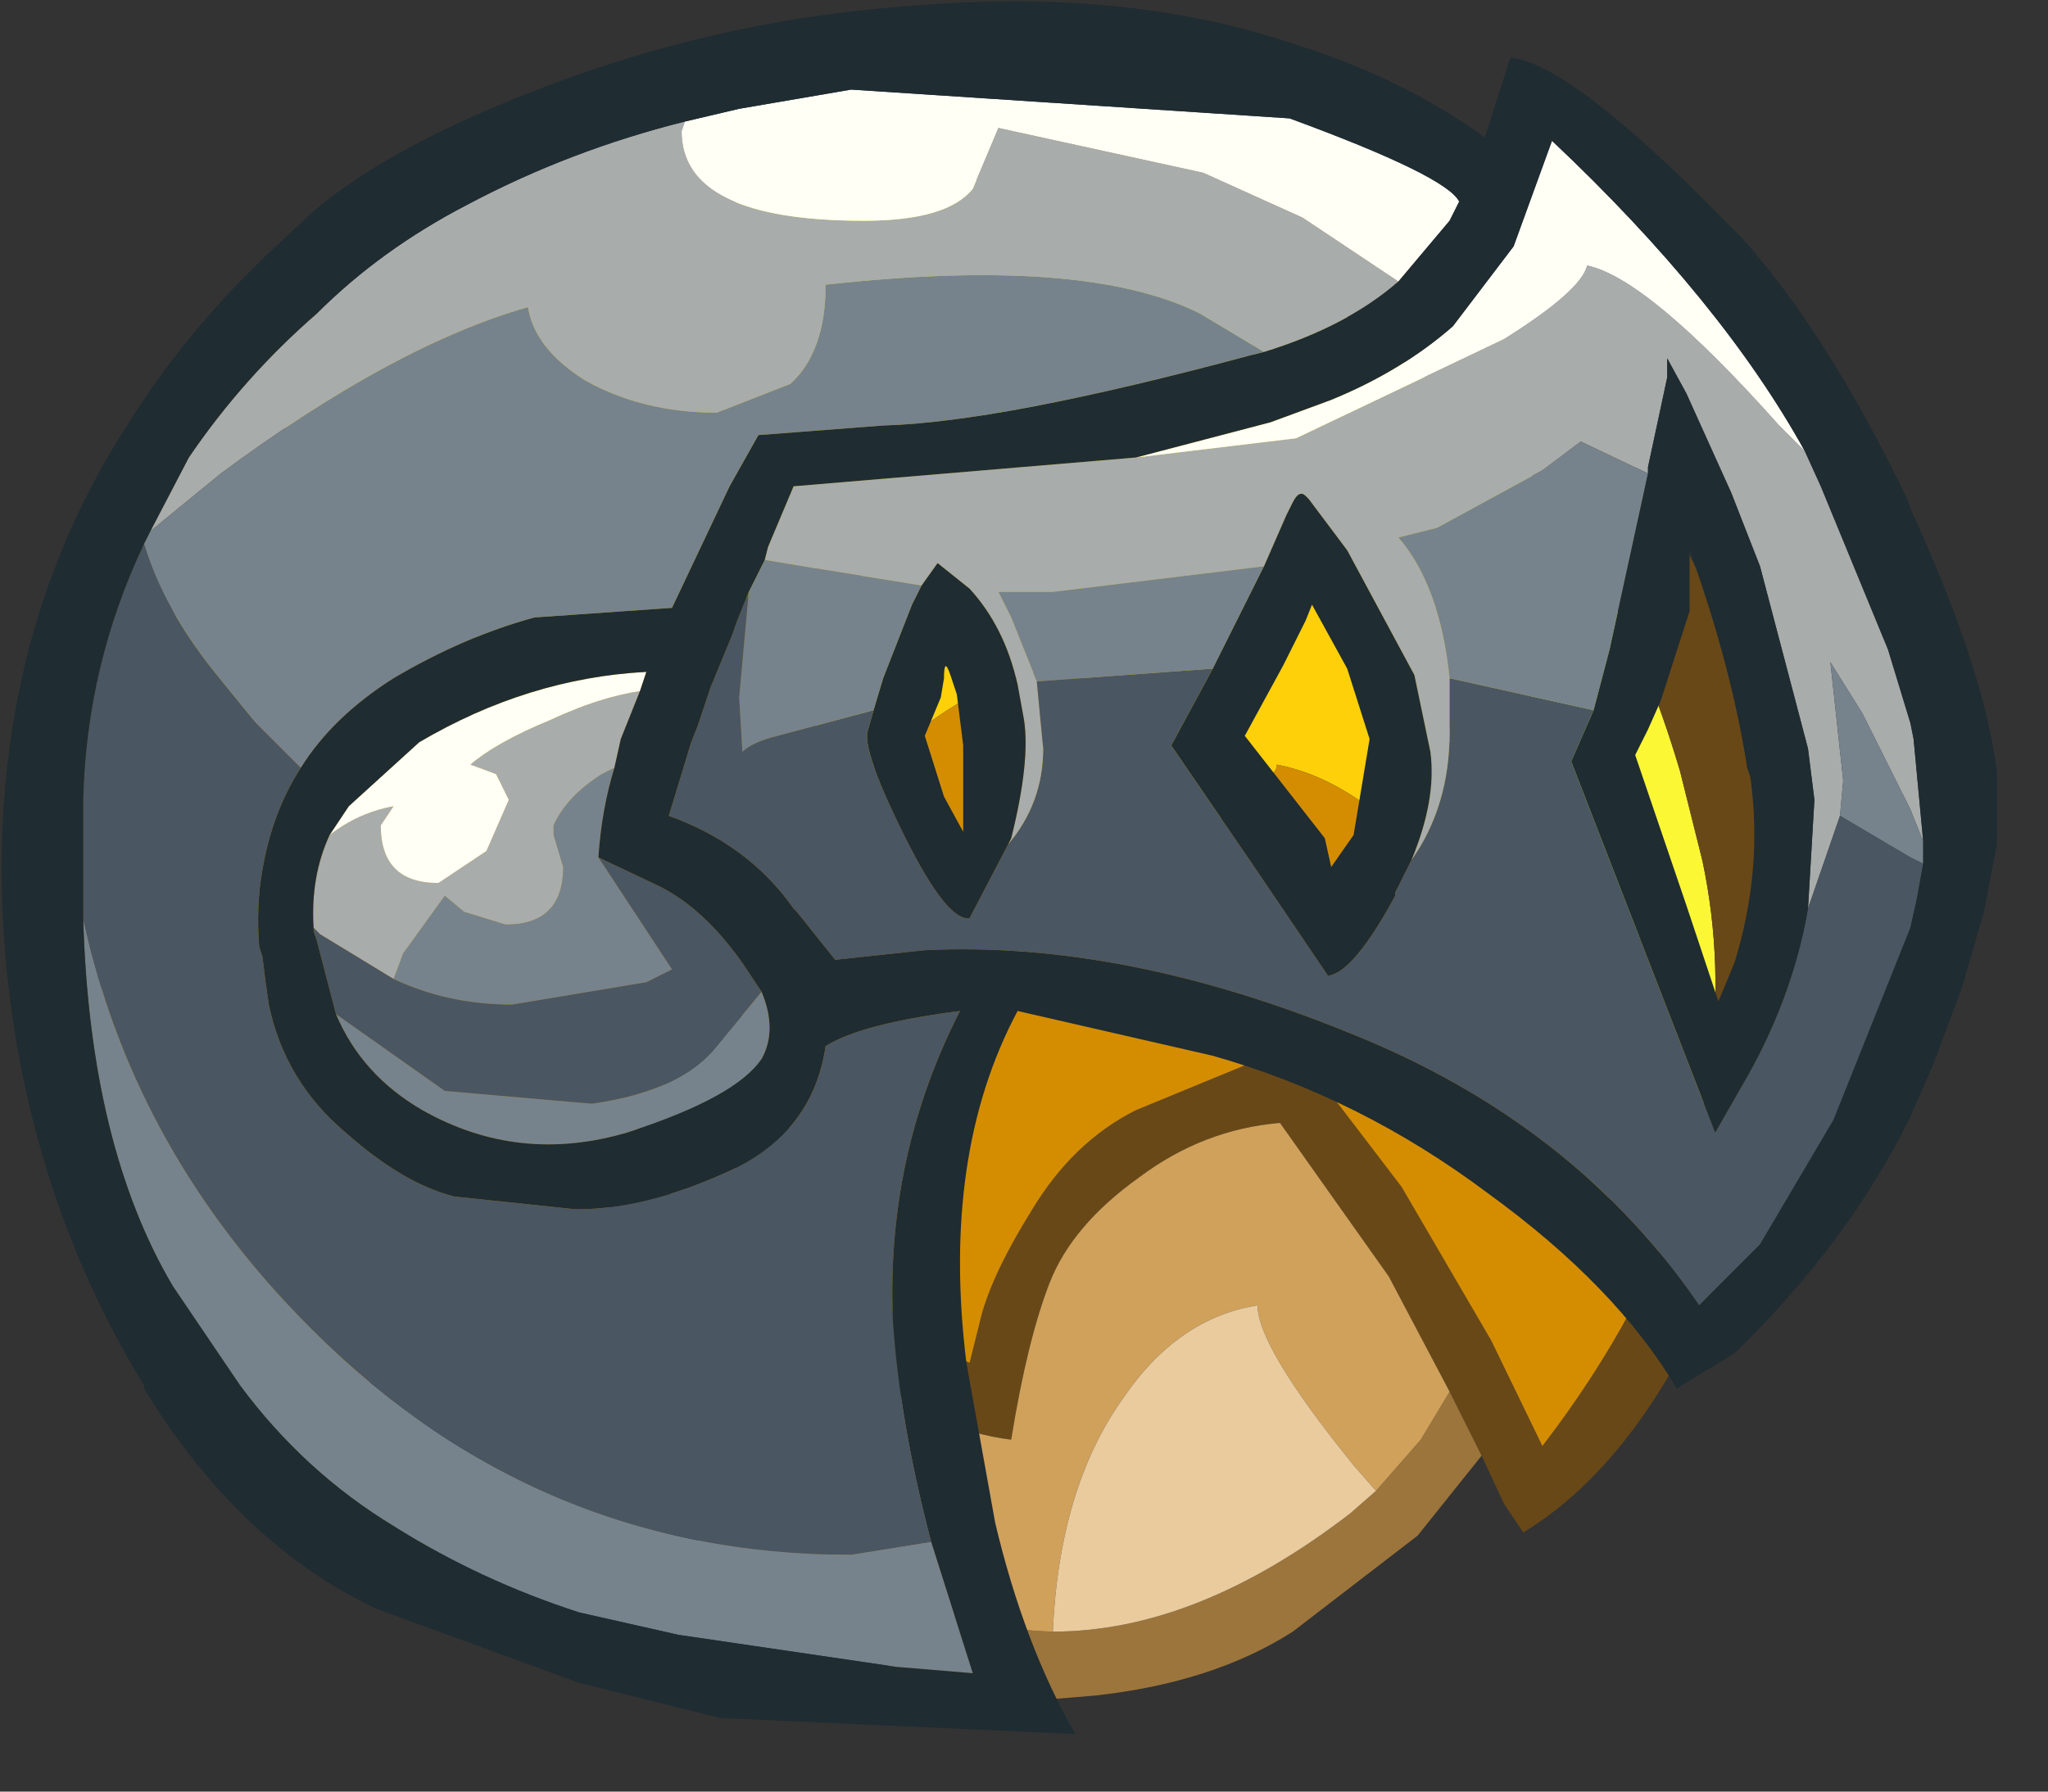 <?xml version="1.0" encoding="utf-8"?>
<svg version="1.1" id="Layer_1"
xmlns="http://www.w3.org/2000/svg"
xmlns:xlink="http://www.w3.org/1999/xlink"
xmlns:author="http://www.sothink.com"
width="32px" height="28px"
xml:space="preserve">
<rect width="100%" height="100%" fill="#333333" stroke="none"/>
<g id="253" transform="matrix(1, 0, 0, 1, 0.4, 1.55)">
<path style="fill:#FBF734;fill-opacity:1" d="M12,1.45Q15.25 0.9 17.75 1.85Q19.15 2.4 20.6 3.35L22.75 5.05Q24.8 6.95 25.85 10.5L26.2 11.9Q26.55 13.55 26.3 15.25L26.15 14.9Q24.2 10.7 21.95 9.95L22.05 9.95Q23.1 9.25 23.75 9.3L23.25 8.35L21.5 5.95Q20.15 4.35 19.05 3.95L18.3 3.8L18.2 3.75Q15.7 4.25 14.85 6.05L14.85 5.6Q14.85 4.25 16 3.2L15.75 3.15L15.55 3.15Q13.8 3.15 12.45 3.75L11.45 4.35Q11.45 3.8 12.8 2.8L13.55 2.25L12.05 2.25L8.1 2.5Q9.85 1.75 12 1.45" />
<path style="fill:#FED009;fill-opacity:1" d="M26.1,16.35L24.15 17.6L24.45 16.9Q24.45 16.25 23.85 14.9Q23.2 13.5 22.05 12.1Q20.85 10.65 19.55 10.4L19.55 10.45Q19.2 11.05 15.55 13.35Q14.95 11.1 16.6 8.85Q14.3 8.9 12.4 11.55L12.25 11.2Q12.15 10.95 12.4 9.4Q12.65 7.85 13.15 7.35Q13.55 6.8 11.6 7.65Q9.65 8.5 8.6 9.55L7.3 10.85Q7 10.55 6.95 9.6Q6.85 8.6 7.15 8L7.55 7.3Q5.8 7.7 4.1 9.2Q2.9 10.2 2.9 10.95L2.4 9.35Q2.25 8.85 2.35 7.85L2.7 7.1Q3.75 4.9 6.2 3.45Q7.1 2.9 8.1 2.5L12.05 2.25L13.55 2.25L12.8 2.8Q11.45 3.8 11.45 4.35L12.45 3.75Q13.8 3.15 15.55 3.15L15.75 3.15L16 3.2Q14.85 4.25 14.85 5.6L14.85 6.05Q15.7 4.25 18.2 3.75L18.3 3.8L19.05 3.95Q20.15 4.35 21.5 5.95L23.25 8.35L23.75 9.3Q23.1 9.25 22.05 9.95L21.95 9.95Q24.2 10.7 26.15 14.9L26.3 15.25L26.1 16.35" />
<path style="fill:#694817;fill-opacity:1" d="M1.85,9.15L1.3 11.25Q0.9 13.2 1.5 15.9Q2.05 18.6 3.9 20.4L5.35 21.65L5.3 20.75Q5.25 19.85 6.05 18.4L6.55 19.15L7.75 20.75Q8.55 21.7 9.25 21.95L8.95 20.5L8.9 19.35L9.1 17.4Q9.3 16.35 10.05 15.3Q10.8 14.25 11.15 14.2L12.5 17.45Q13.25 19.05 14.75 19.75L14.9 19.15Q15.05 18.45 15.7 17.4Q16.35 16.3 17.35 15.8L19.05 15.1Q19.75 14.9 20.05 15.1L21.5 17L22.9 19.4L23.7 21.05Q25.5 18.7 26.1 16.35L26.3 15.25Q26.55 13.55 26.2 11.9L25.85 10.5Q24.8 6.95 22.75 5.05L20.6 3.35Q19.15 2.4 17.75 1.85Q15.25 0.9 12 1.45Q9.85 1.75 8.1 2.5Q7.1 2.9 6.2 3.45Q3.75 4.9 2.7 7.1L2.35 7.85L1.85 9.15M22.25,20.2L21.3 18.4L19.6 16Q18.4 16.1 17.4 16.85Q16.35 17.6 16 18.5Q15.65 19.4 15.4 20.95Q14.15 20.8 13.2 19.85Q11.65 18.3 10.95 16.3L10.8 15.7Q10.15 16.6 9.85 17.9Q9.6 18.95 9.65 20Q9.65 20.95 9.95 21.9L10.05 22.25L10.4 23.5Q9.15 23.1 8.55 22.7L7.2 21.55L6.3 20.35Q6 20.45 6.45 23.4Q3.1 21.65 1.3 18.7Q-0.5 15.7 0.2 10.8Q0.55 8.3 1.9 6.25L2.45 5.5Q3.45 4.15 4.9 3.05L5 3Q6.9 1.6 8.85 0.9Q10.45 0.4 13.3 0.05Q16.1 -0.25 19 0.95Q22.05 2.3 24.65 5.15Q26 6.65 26.75 8.95Q27.75 11.65 27.6 14.05L27.6 14.4L27.5 14.95L27 16.95L26.2 18.95Q25.05 21.4 23.4 22.4L23.1 21.95L22.75 21.2L22.25 20.2" />
<path style="fill:#D48D01;fill-opacity:1" d="M2.35,7.85Q2.25 8.85 2.4 9.35L2.9 10.95Q2.9 10.2 4.1 9.2Q5.8 7.7 7.55 7.3L7.15 8Q6.85 8.6 6.95 9.6Q7 10.55 7.3 10.85L8.6 9.55Q9.65 8.5 11.6 7.65Q13.55 6.8 13.15 7.35Q12.65 7.85 12.4 9.4Q12.15 10.95 12.25 11.2L12.4 11.55Q14.3 8.9 16.6 8.85Q14.95 11.1 15.55 13.35Q19.2 11.05 19.55 10.45L19.55 10.4Q20.85 10.65 22.05 12.1Q23.2 13.5 23.85 14.9Q24.45 16.25 24.45 16.9L24.15 17.6L26.1 16.35Q25.5 18.7 23.7 21.05L22.9 19.4L21.5 17L20.05 15.1Q19.75 14.9 19.05 15.1L17.35 15.8Q16.35 16.3 15.7 17.4Q15.05 18.45 14.9 19.15L14.75 19.75Q13.25 19.05 12.5 17.45L11.15 14.2Q10.8 14.25 10.05 15.3Q9.3 16.35 9.1 17.4L8.9 19.35L8.95 20.5L9.25 21.95Q8.55 21.7 7.75 20.75L6.55 19.15L6.05 18.4Q5.25 19.85 5.3 20.75L5.35 21.65L3.9 20.4Q2.05 18.6 1.5 15.9Q0.9 13.2 1.3 11.25L1.85 9.15L2.35 7.85M8.75,15.15L8.75 15.05L8.65 15.15L8.75 15.15" />
<path style="fill:#9C753C;fill-opacity:1" d="M12,22.35Q14 23.9 16.05 23.95Q18.3 23.95 20.7 22.1L21.1 21.75L21.8 20.95L22.25 20.2L22.75 21.2L21.75 22.45L19.8 23.95Q18.55 24.75 16.7 24.95L16.1 25Q14.5 25 12.95 24.25Q11.1 23.35 9.95 21.9Q9.65 20.95 9.65 20L12 22.35" />
<path style="fill:#D0A15B;fill-opacity:1" d="M16.05,23.95Q14 23.9 12 22.35L9.65 20Q9.6 18.95 9.85 17.9Q10.15 16.6 10.8 15.7L10.95 16.3Q11.65 18.3 13.2 19.85Q14.15 20.8 15.4 20.95Q15.65 19.4 16 18.5Q16.35 17.6 17.4 16.85Q18.4 16.1 19.6 16L21.3 18.4L22.25 20.2L21.8 20.95L21.1 21.75L20.75 21.35Q19.25 19.5 19.25 18.85Q18 19.05 17.15 20.3Q16.15 21.7 16.05 23.95" />
<path style="fill:#E9CB9E;fill-opacity:1" d="M17.15,20.3Q18 19.05 19.25 18.85Q19.25 19.5 20.75 21.35L21.1 21.75L20.7 22.1Q18.3 23.95 16.05 23.95Q16.15 21.7 17.15 20.3" />
<path style="fill:#C6A831;fill-opacity:1" d="M8.65,15.15L8.75 15.05L8.75 15.15L8.65 15.15" />
<path style="fill:#A8ACAB;fill-opacity:1" d="M28.05,6.05L29.1 8.6L29.45 9.75L29.5 10L29.65 11.6L29.45 11.1L28.7 9.6L28.2 8.8L28.4 10.65L28.35 11.2L27.85 12.65L27.95 10.95L27.85 10.15L27.1 7.3L26.65 6.15L25.95 4.6L25.65 4.05L25.65 4.35L25.35 5.75L25.35 5.85L24.3 5.35L23.7 5.8L22.05 6.7L21.45 6.85Q22.1 7.6 22.25 9.05L22.25 9.9Q22.25 11.05 21.65 11.9Q22.05 10.95 21.95 10.2L21.7 9L20.65 7.05L20.05 6.25L20 6.2Q19.9 6.1 19.8 6.3L19.7 6.5L19.35 7.3L16.05 7.7L15.2 7.7L15.4 8.1L15.8 9.1L15.9 10.15Q15.9 11 15.35 11.65L15.4 11.55Q15.7 10.35 15.6 9.7L15.5 9.15Q15.3 8.25 14.75 7.65L14.25 7.25L14 7.6L12.45 7.35L11.55 7.2L11.6 7L12 6.05L17.35 5.6L19.85 5.3L23.1 3.75Q24.3 3 24.4 2.6Q25.35 2.8 27.4 5.1L27.8 5.5L28.05 6.05M1.95,6.75L2.55 5.6Q3.4 4.35 4.55 3.35Q5.55 2.35 6.9 1.65Q8.5 0.8 10.3 0.35L10.25 0.5Q10.25 1.9 13.1 1.9Q14.4 1.9 14.8 1.4L15.2 0.45L18.4 1.15L19.95 1.85L21.45 2.85Q20.65 3.55 19.35 3.95L18.35 3.35Q16.55 2.45 12.5 2.9Q12.5 3.95 11.95 4.45L10.8 4.9Q9.65 4.9 8.75 4.4Q7.95 3.9 7.85 3.25Q5.75 3.85 3.05 5.85L1.95 6.75M4.5,12.95Q4.45 12.15 4.75 11.5Q5.2 11.15 5.75 11.05L5.55 11.35Q5.55 12.25 6.45 12.25L7.2 11.75L7.55 10.95L7.35 10.55L6.95 10.4Q7.35 10.05 8.2 9.7Q8.95 9.35 9.6 9.25L9.3 10L9.2 10.45L9 10.55Q8.45 10.9 8.25 11.35L8.25 11.45L8.25 11.5L8.4 12Q8.4 12.9 7.5 12.9L6.85 12.7L6.55 12.45L5.9 13.35L5.75 13.75L4.6 13.05L4.5 12.95" />
<path style="fill:#FFFFF6;fill-opacity:1" d="M19.45,5.05L20.4 4.7Q21.5 4.25 22.3 3.55L23.25 2.3L23.85 0.65Q26.5 3.15 27.8 5.5L27.4 5.1Q25.35 2.8 24.4 2.6Q24.3 3 23.1 3.75L19.85 5.3L17.35 5.6L19.45 5.05M19.95,1.85L18.4 1.15L15.2 0.45L14.8 1.4Q14.4 1.9 13.1 1.9Q10.25 1.9 10.25 0.5L10.3 0.35L11.15 0.15L12.9 -0.15L19.75 0.3Q22.2 1.2 22.4 1.6L22.25 1.9L21.45 2.85L19.95 1.85M8.2,9.7Q7.35 10.05 6.95 10.4L7.35 10.55L7.55 10.95L7.2 11.75L6.45 12.25Q5.55 12.25 5.55 11.35L5.75 11.05Q5.2 11.15 4.75 11.5L5.05 11.05L6.15 10.05Q7.85 9.05 9.7 8.95L9.6 9.25Q8.95 9.35 8.2 9.7" />
<path style="fill:#76838C;fill-opacity:1" d="M11.75,9.95Q11.35 10.05 11.2 10.2L11.15 9.35L11.3 7.7L11.55 7.2L12.45 7.35L14 7.6L13.85 7.9L13.4 9.05L13.25 9.55L11.75 9.95M15.8,9.1L15.4 8.1L15.2 7.7L16.05 7.7L19.35 7.3L19 8L18.55 8.9L15.8 9.1M24.75,8.6L24.5 9.55L22.25 9.05Q22.1 7.6 21.45 6.85L22.05 6.7L23.7 5.8L24.3 5.35L25.35 5.85L24.75 8.6M29.45,11.85L28.35 11.2L28.4 10.65L28.2 8.8L28.7 9.6L29.45 11.1L29.65 11.6L29.65 11.95L29.45 11.85M3.6,9.75L2.95 8.95Q2.15 7.95 1.85 6.95L1.95 6.75L3.05 5.85Q5.75 3.85 7.85 3.25Q7.95 3.9 8.75 4.4Q9.65 4.9 10.8 4.9L11.95 4.45Q12.5 3.95 12.5 2.9Q16.55 2.45 18.35 3.35L19.35 3.95L19.15 4Q15.25 5.05 13.4 5.1L11.45 5.25L11 6.05L10.1 7.95L7.95 8.1Q6.85 8.4 5.75 9.05Q4.8 9.65 4.3 10.45L3.6 9.75M14.15,22.55L14.8 24.6L13.6 24.5L10.2 24L8.65 23.65Q7.1 23.15 5.75 22.3Q4.35 21.45 3.35 20.1L2.3 18.55Q1 16.35 0.9 12.8Q1.65 16.3 4.25 19Q7.85 22.75 12.9 22.75L14.15 22.55M10.1,13.6L9.7 13.8L7.6 14.15Q6.6 14.15 5.75 13.75L5.9 13.35L6.55 12.45L6.85 12.7L7.5 12.9Q8.4 12.9 8.4 12L8.25 11.5L8.25 11.45L8.25 11.35Q8.45 10.9 9 10.55L9.2 10.45Q9 11.1 8.95 11.85L10.1 13.6M6.55,15.5L8.85 15.7Q10.25 15.5 10.8 14.8L11.5 13.95Q11.75 14.55 11.5 15Q11.1 15.6 9.4 16.15Q7.7 16.65 6.2 15.8Q5.25 15.25 4.85 14.3L6.55 15.5" />
<path style="fill:#4A5662;fill-opacity:1" d="M18.55,8.9L17.9 10.1L19.2 12L20.35 13.7Q20.75 13.65 21.4 12.45L21.4 12.4L21.65 11.9Q22.25 11.05 22.25 9.9L22.25 9.05L24.5 9.55L24.15 10.35L26.4 16.15L26.8 15.45Q27.6 14.1 27.85 12.65L28.35 11.2L29.45 11.85L29.65 11.95L29.55 12.5L29.45 12.95L28.25 15.95L27.1 17.9L27.05 17.95L26.15 18.85Q24.2 16 20.7 14.6Q17.15 13.15 14.05 13.3L12.65 13.45L12.05 12.7L12 12.65Q11.3 11.65 10.05 11.2L10.4 10.05L10.5 9.8L10.7 9.2L11.05 8.35L11.1 8.2L11.3 7.7L11.15 9.35L11.2 10.2Q11.35 10.05 11.75 9.95L13.25 9.55L13.15 9.9Q13.1 10.25 13.75 11.55Q14.4 12.85 14.75 12.8L15.35 11.65Q15.9 11 15.9 10.15L15.8 9.1L18.55 8.9M12.9,22.75Q7.85 22.75 4.25 19Q1.65 16.3 0.9 12.8L0.9 10.95Q0.95 8.85 1.85 6.95Q2.15 7.95 2.95 8.95L3.6 9.75L4.3 10.45Q3.85 11.15 3.7 12.05Q3.6 12.6 3.65 13.25L3.7 13.4L3.75 13.8L3.8 14.15Q4.05 15.35 5 16.15Q5.9 16.95 6.7 17.15L8.6 17.35Q9.7 17.35 11 16.75Q12.3 16.15 12.5 14.8Q13.05 14.45 14.6 14.25Q13.45 16.5 13.55 19.05Q13.65 20.65 14.15 22.55L12.9 22.75M4.6,13.05L5.75 13.75Q6.6 14.15 7.6 14.15L9.7 13.8L10.1 13.6L8.95 11.85L9.9 12.3Q10.6 12.65 11.2 13.5L11.5 13.95L10.8 14.8Q10.25 15.5 8.85 15.7L6.55 15.5L4.85 14.3L4.55 13.15L4.5 13L4.5 12.95L4.6 13.05" />
<path style="fill:#1F2C31;fill-opacity:1" d="M13.75,-1.45Q17.1 -1.75 19.7 -0.9Q21.5 -0.35 22.8 0.6L23.2 -0.65Q24.15 -0.55 26.55 1.9L26.8 2.15Q28.15 3.65 29.4 6.25L29.45 6.4Q30.6 8.9 30.8 10.5L30.8 11.65L30.6 12.7L30.25 13.9L29.8 15.1L29.45 15.9Q28.5 17.85 26.7 19.6L25.8 20.15Q24.85 18.55 22.85 17.1Q20.85 15.6 18.55 14.95L15.5 14.25Q14.3 16.5 14.7 19.75L15.15 22.25Q15.6 24.15 16.4 25.55L10.85 25.3L8.65 24.75L5.5 23.6Q3.35 22.6 1.85 20.15L1.85 20.1Q0.35 17.65 -0.15 14.7Q-0.6 11.95 -0.15 9.5Q0.3 7.05 1.65 5Q2.5 3.65 3.75 2.45L4.5 1.75Q5.8 0.65 8.4 -0.3Q11 -1.25 13.75 -1.45M11.3,7.7L11.1 8.2L11.05 8.35L10.7 9.2L10.5 9.8L10.4 10.05L10.05 11.2Q11.3 11.65 12 12.65L12.05 12.7L12.65 13.45L14.05 13.3Q17.15 13.15 20.7 14.6Q24.2 16 26.15 18.85L27.05 17.95L27.1 17.9L28.25 15.95L29.45 12.95L29.55 12.5L29.65 11.95L29.65 11.6L29.5 10L29.45 9.75L29.1 8.6L28.05 6.05L27.8 5.5Q26.5 3.15 23.85 0.65L23.25 2.3L22.3 3.55Q21.5 4.25 20.4 4.7L19.45 5.05L17.35 5.6L12 6.05L11.6 7L11.55 7.2L11.3 7.7M14.75,12.8Q14.4 12.85 13.75 11.55Q13.1 10.25 13.15 9.9L13.25 9.55L13.4 9.05L13.85 7.9L14 7.6L14.25 7.25L14.75 7.65Q15.3 8.25 15.5 9.15L15.6 9.7Q15.7 10.35 15.4 11.55L15.35 11.65L14.75 12.8M19,8L19.35 7.3L19.7 6.5L19.8 6.3Q19.9 6.1 20 6.2L20.05 6.25L20.65 7.05L21.7 9L21.95 10.2Q22.05 10.95 21.65 11.9L21.4 12.4L21.4 12.45Q20.75 13.65 20.35 13.7L19.2 12L17.9 10.1L18.55 8.9L19 8M25.35,5.85L25.35 5.75L25.65 4.35L25.65 4.05L25.95 4.6L26.65 6.15L27.1 7.3L27.85 10.15L27.95 10.95L27.85 12.65Q27.6 14.1 26.8 15.45L26.4 16.15L24.15 10.35L24.5 9.55L24.75 8.6L25.35 5.85M6.9,1.65Q5.55 2.35 4.55 3.35Q3.4 4.35 2.55 5.6L1.95 6.75L1.85 6.95Q0.95 8.85 0.9 10.95L0.9 12.8Q1 16.35 2.3 18.55L3.35 20.1Q4.35 21.45 5.75 22.3Q7.1 23.15 8.65 23.65L10.2 24L13.6 24.5L14.8 24.6L14.15 22.55Q13.65 20.65 13.55 19.05Q13.45 16.5 14.6 14.25Q13.05 14.45 12.5 14.8Q12.3 16.15 11 16.75Q9.7 17.35 8.6 17.35L6.7 17.15Q5.9 16.95 5 16.15Q4.05 15.35 3.8 14.15L3.75 13.8L3.7 13.4L3.65 13.25Q3.6 12.6 3.7 12.05Q3.85 11.15 4.3 10.45Q4.8 9.65 5.75 9.05Q6.85 8.4 7.95 8.1L10.1 7.95L11 6.05L11.45 5.25L13.4 5.1Q15.25 5.05 19.15 4L19.35 3.95Q20.65 3.55 21.45 2.85L22.25 1.9L22.4 1.6Q22.2 1.2 19.75 0.3L12.9 -0.15L11.15 0.15L10.3 0.35Q8.5 0.8 6.9 1.65M20.75,11.5L21 10L20.65 8.9L20.1 7.9L20 8.15L19.65 8.85L19.05 9.95L20.3 11.55L20.4 12L20.75 11.5M26,8L25.55 9.4L25.35 9.85L25.15 10.25L25.95 12.6L26.45 14.1L26.7 13.5Q27.15 12.05 26.95 10.6L26.9 10.45Q26.65 8.85 26 7.05L26 8M14.35,9.05L14.3 9.35L14.05 9.95L14.35 10.9L14.65 11.45L14.65 10.1L14.55 9.3L14.45 9Q14.35 8.7 14.35 9.05M4.5,12.95L4.5 13L4.55 13.15L4.85 14.3Q5.25 15.25 6.2 15.8Q7.7 16.65 9.4 16.15Q11.1 15.6 11.5 15Q11.75 14.55 11.5 13.95L11.2 13.5Q10.6 12.65 9.9 12.3L8.95 11.85Q9 11.1 9.2 10.45L9.3 10L9.6 9.25L9.7 8.95Q7.85 9.05 6.15 10.05L5.05 11.05L4.75 11.5Q4.45 12.15 4.5 12.95" />
</g>
</svg>
